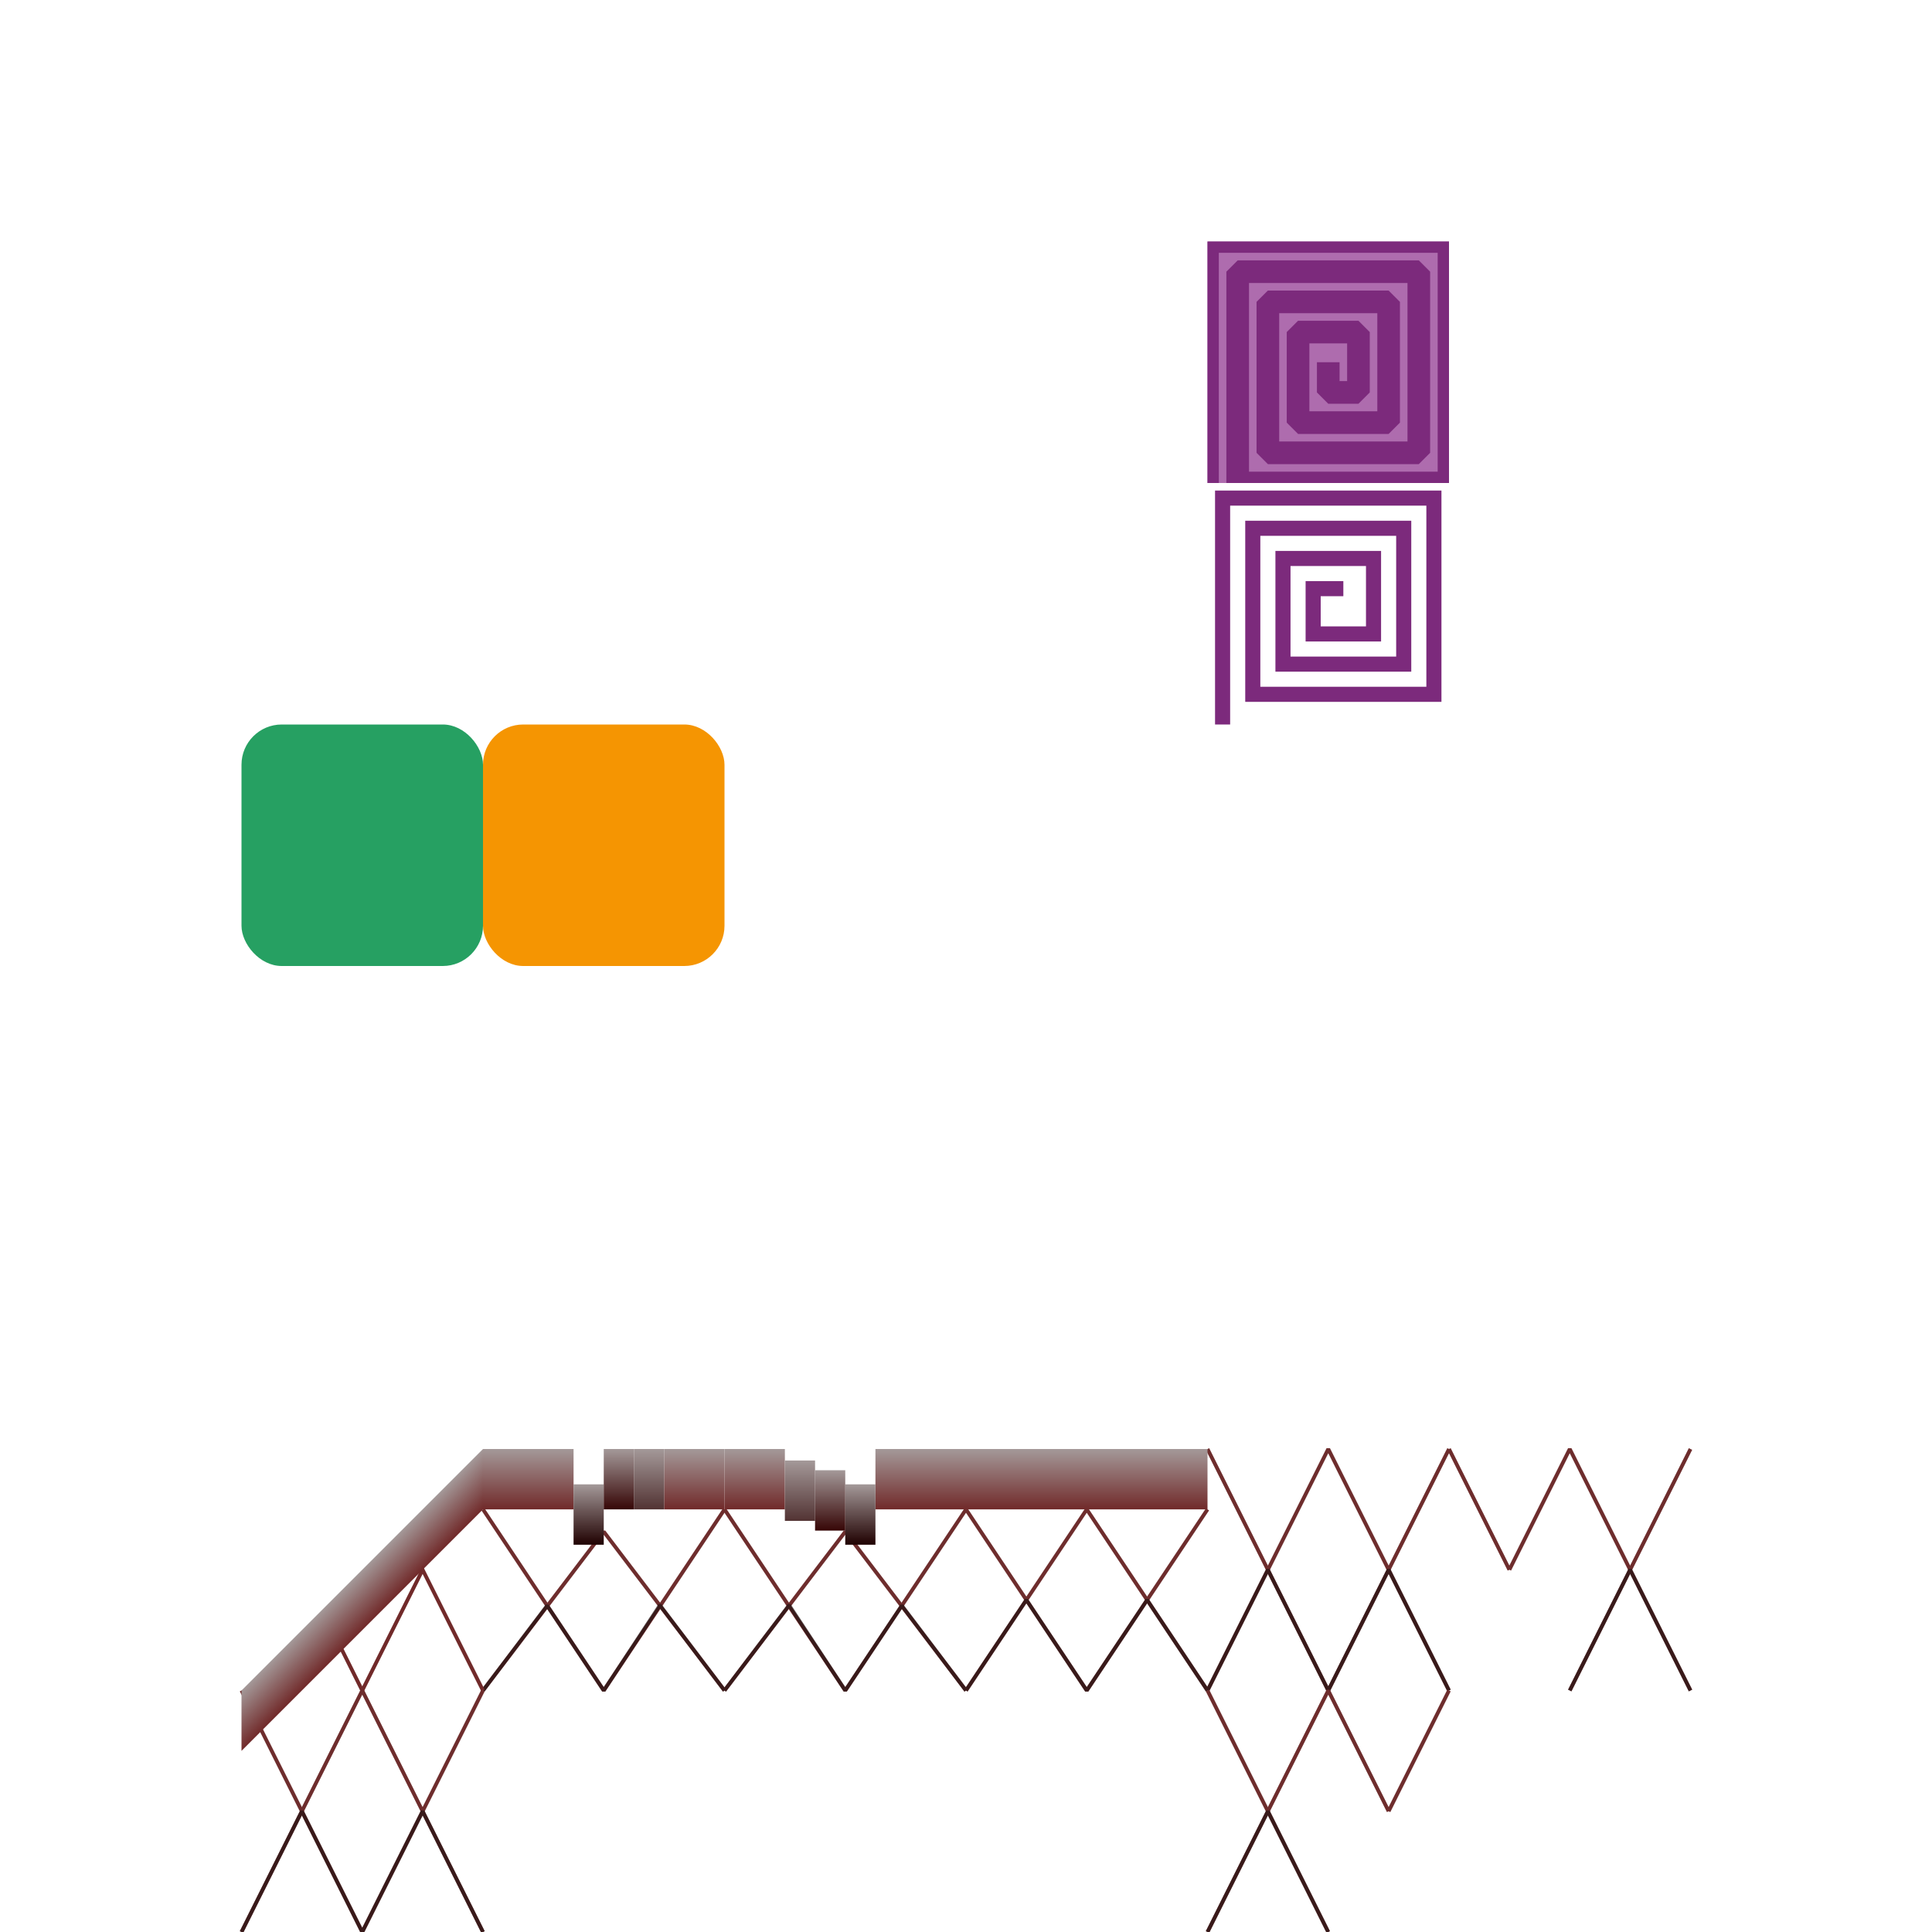 <?xml version="1.0" encoding="UTF-8" standalone="no"?>
<!-- Created with Inkscape (http://www.inkscape.org/) -->

<svg
   xmlns:osb="http://www.openswatchbook.org/uri/2009/osb"
   xmlns:dc="http://purl.org/dc/elements/1.1/"
   xmlns:cc="http://creativecommons.org/ns#"
   xmlns:rdf="http://www.w3.org/1999/02/22-rdf-syntax-ns#"
   xmlns:svg="http://www.w3.org/2000/svg"
   xmlns="http://www.w3.org/2000/svg"
   xmlns:xlink="http://www.w3.org/1999/xlink"
   xmlns:sodipodi="http://sodipodi.sourceforge.net/DTD/sodipodi-0.dtd"
   xmlns:inkscape="http://www.inkscape.org/namespaces/inkscape"
   width="256"
   height="256"
   id="svg2"
   version="1.1"
   inkscape:version="0.48.0 r9654"
   sodipodi:docname="tiles-foreground-colliding.svg"
   inkscape:export-filename="D:\Projects\allegro\projects\so21\so21\Resources\tiles.png"
   inkscape:export-xdpi="90"
   inkscape:export-ydpi="90">
  <defs
     id="defs4">
    <linearGradient
       id="linearGradient5990">
      <stop
         style="stop-color:#a49999;stop-opacity:1;"
         offset="0"
         id="stop5992" />
      <stop
         style="stop-color:#712a2a;stop-opacity:1;"
         offset="1"
         id="stop5994" />
    </linearGradient>
    <linearGradient
       id="linearGradient5978">
      <stop
         id="stop5980"
         offset="0"
         style="stop-color:#6e6e6e;stop-opacity:1;" />
      <stop
         style="stop-color:#6e2d2d;stop-opacity:1;"
         offset="0.458"
         id="stop5982" />
      <stop
         id="stop5984"
         offset="1"
         style="stop-color:#712a2a;stop-opacity:1" />
    </linearGradient>
    <linearGradient
       id="linearGradient5910">
      <stop
         style="stop-color:#6e6e6e;stop-opacity:1;"
         offset="0"
         id="stop5912" />
      <stop
         id="stop5964"
         offset="0.458"
         style="stop-color:#6e2d2d;stop-opacity:1;" />
      <stop
         style="stop-color:#6e2d2d;stop-opacity:1;"
         offset="1"
         id="stop5914" />
    </linearGradient>
    <linearGradient
       id="linearGradient5872"
       osb:paint="solid">
      <stop
         style="stop-color:#a8a8a8;stop-opacity:1;"
         offset="0"
         id="stop5874" />
    </linearGradient>
    <linearGradient
       id="linearGradient5864"
       osb:paint="solid">
      <stop
         style="stop-color:#a8a8a8;stop-opacity:1;"
         offset="0"
         id="stop5866" />
    </linearGradient>
    <linearGradient
       id="linearGradient3813">
      <stop
         style="stop-color:#2b2b2b;stop-opacity:1;"
         offset="0"
         id="stop3815" />
      <stop
         style="stop-color:#e6e6e6;stop-opacity:1;"
         offset="1"
         id="stop3817" />
    </linearGradient>
    <linearGradient
       inkscape:collect="always"
       xlink:href="#linearGradient5910"
       id="linearGradient5918"
       x1="144"
       y1="192"
       x2="144"
       y2="200"
       gradientUnits="userSpaceOnUse"
       gradientTransform="translate(4,776.362)" />
    <linearGradient
       inkscape:collect="always"
       xlink:href="#linearGradient5978"
       id="linearGradient5962"
       x1="144"
       y1="988.362"
       x2="144"
       y2="992.362"
       gradientUnits="userSpaceOnUse"
       spreadMethod="pad" />
    <linearGradient
       inkscape:collect="always"
       xlink:href="#linearGradient5990"
       id="linearGradient5996"
       x1="144"
       y1="988.362"
       x2="144"
       y2="996.362"
       gradientUnits="userSpaceOnUse" />
    <linearGradient
       gradientTransform="translate(-32,-3e-5)"
       inkscape:collect="always"
       xlink:href="#linearGradient5990-8"
       id="linearGradient5996-9"
       x1="128"
       y1="988.362"
       x2="128"
       y2="996.362"
       gradientUnits="userSpaceOnUse" />
    <linearGradient
       id="linearGradient5990-8">
      <stop
         style="stop-color:#a49999;stop-opacity:1;"
         offset="0"
         id="stop5992-7" />
      <stop
         style="stop-color:#712a2a;stop-opacity:1;"
         offset="1"
         id="stop5994-8" />
    </linearGradient>
    <linearGradient
       gradientTransform="translate(-32,-3e-5)"
       inkscape:collect="always"
       xlink:href="#linearGradient5990-8-4"
       id="linearGradient5996-9-1"
       x1="128"
       y1="988.362"
       x2="128"
       y2="996.362"
       gradientUnits="userSpaceOnUse" />
    <linearGradient
       id="linearGradient5990-8-4">
      <stop
         style="stop-color:#a49999;stop-opacity:1;"
         offset="0"
         id="stop5992-7-1" />
      <stop
         style="stop-color:#712a2a;stop-opacity:1;"
         offset="1"
         id="stop5994-8-4" />
    </linearGradient>
    <linearGradient
       y2="996.362"
       x2="128"
       y1="988.362"
       x1="128"
       gradientTransform="translate(-8,0)"
       gradientUnits="userSpaceOnUse"
       id="linearGradient6069"
       xlink:href="#linearGradient5990-8-4"
       inkscape:collect="always" />
    <linearGradient
       gradientTransform="translate(-32,-3e-5)"
       inkscape:collect="always"
       xlink:href="#linearGradient5990-8-2"
       id="linearGradient5996-9-0"
       x1="128"
       y1="988.362"
       x2="128"
       y2="996.362"
       gradientUnits="userSpaceOnUse" />
    <linearGradient
       id="linearGradient5990-8-2">
      <stop
         style="stop-color:#a49999;stop-opacity:1;"
         offset="0"
         id="stop5992-7-3" />
      <stop
         style="stop-color:#523333;stop-opacity:1;"
         offset="1"
         id="stop5994-8-43" />
    </linearGradient>
    <linearGradient
       y2="996.362"
       x2="128"
       y1="988.362"
       x1="128"
       gradientTransform="translate(-24,1.525)"
       gradientUnits="userSpaceOnUse"
       id="linearGradient6103"
       xlink:href="#linearGradient5990-8-2"
       inkscape:collect="always" />
    <linearGradient
       y2="996.362"
       x2="128"
       y1="988.362"
       x1="128"
       gradientTransform="translate(-24,2.812)"
       gradientUnits="userSpaceOnUse"
       id="linearGradient6103-9"
       xlink:href="#linearGradient5990-8-2-3"
       inkscape:collect="always" />
    <linearGradient
       id="linearGradient5990-8-2-3">
      <stop
         style="stop-color:#a49999;stop-opacity:1;"
         offset="0"
         id="stop5992-7-3-1" />
      <stop
         style="stop-color:#200101;stop-opacity:1;"
         offset="1"
         id="stop5994-8-43-7" />
    </linearGradient>
    <linearGradient
       y2="996.362"
       x2="128"
       y1="988.362"
       x1="128"
       gradientTransform="translate(-20,4.685)"
       gradientUnits="userSpaceOnUse"
       id="linearGradient6137"
       xlink:href="#linearGradient5990-8-2-3"
       inkscape:collect="always" />
    <linearGradient
       y2="996.362"
       x2="128"
       y1="988.362"
       x1="128"
       gradientTransform="translate(-24,2.812)"
       gradientUnits="userSpaceOnUse"
       id="linearGradient6103-5"
       xlink:href="#linearGradient5990-8-2-0"
       inkscape:collect="always" />
    <linearGradient
       id="linearGradient5990-8-2-0">
      <stop
         style="stop-color:#a49999;stop-opacity:1;"
         offset="0"
         id="stop5992-7-3-8" />
      <stop
         style="stop-color:#360606;stop-opacity:1;"
         offset="1"
         id="stop5994-8-43-5" />
    </linearGradient>
    <linearGradient
       y2="996.362"
       x2="128"
       y1="988.362"
       x1="128"
       gradientTransform="translate(-20,2.812)"
       gradientUnits="userSpaceOnUse"
       id="linearGradient6171"
       xlink:href="#linearGradient5990-8-2-0"
       inkscape:collect="always" />
    <linearGradient
       y2="996.362"
       x2="128"
       y1="988.362"
       x1="128"
       gradientTransform="matrix(-1,0,0,1,212,-3e-5)"
       gradientUnits="userSpaceOnUse"
       id="linearGradient6171-6"
       xlink:href="#linearGradient5990-8-2-0-5"
       inkscape:collect="always" />
    <linearGradient
       id="linearGradient5990-8-2-0-5">
      <stop
         style="stop-color:#a49999;stop-opacity:1;"
         offset="0"
         id="stop5992-7-3-8-6" />
      <stop
         style="stop-color:#360606;stop-opacity:1;"
         offset="1"
         id="stop5994-8-43-5-6" />
    </linearGradient>
    <linearGradient
       y2="996.362"
       x2="128"
       y1="988.362"
       x1="128"
       gradientTransform="matrix(-1,0,0,1,212,4.685)"
       gradientUnits="userSpaceOnUse"
       id="linearGradient6137-8"
       xlink:href="#linearGradient5990-8-2-3-6"
       inkscape:collect="always" />
    <linearGradient
       id="linearGradient5990-8-2-3-6">
      <stop
         style="stop-color:#a49999;stop-opacity:1;"
         offset="0"
         id="stop5992-7-3-1-0" />
      <stop
         style="stop-color:#200101;stop-opacity:1;"
         offset="1"
         id="stop5994-8-43-7-1" />
    </linearGradient>
    <linearGradient
       y2="996.362"
       x2="128"
       y1="988.362"
       x1="128"
       gradientTransform="matrix(-1,0,0,1,216,5e-5)"
       gradientUnits="userSpaceOnUse"
       id="linearGradient6103-3"
       xlink:href="#linearGradient5990-8-2-4"
       inkscape:collect="always" />
    <linearGradient
       id="linearGradient5990-8-2-4">
      <stop
         style="stop-color:#a49999;stop-opacity:1;"
         offset="0"
         id="stop5992-7-3-5" />
      <stop
         style="stop-color:#523333;stop-opacity:1;"
         offset="1"
         id="stop5994-8-43-8" />
    </linearGradient>
    <linearGradient
       y2="996.362"
       x2="128"
       y1="988.362"
       x1="128"
       gradientTransform="matrix(-1,0,0,1,200,3e-5)"
       gradientUnits="userSpaceOnUse"
       id="linearGradient6069-0"
       xlink:href="#linearGradient5990-8-4-8"
       inkscape:collect="always" />
    <linearGradient
       id="linearGradient5990-8-4-8">
      <stop
         style="stop-color:#a49999;stop-opacity:1;"
         offset="0"
         id="stop5992-7-1-7" />
      <stop
         style="stop-color:#712a2a;stop-opacity:1;"
         offset="1"
         id="stop5994-8-4-6" />
    </linearGradient>
    <linearGradient
       gradientTransform="matrix(-1,0,0,1,224,0)"
       inkscape:collect="always"
       xlink:href="#linearGradient5990-8-7"
       id="linearGradient5996-9-9"
       x1="128"
       y1="988.362"
       x2="128"
       y2="996.362"
       gradientUnits="userSpaceOnUse" />
    <linearGradient
       id="linearGradient5990-8-7">
      <stop
         style="stop-color:#a49999;stop-opacity:1;"
         offset="0"
         id="stop5992-7-6" />
      <stop
         style="stop-color:#712a2a;stop-opacity:1;"
         offset="1"
         id="stop5994-8-9" />
    </linearGradient>
    <linearGradient
       inkscape:collect="always"
       xlink:href="#linearGradient5990-8-7"
       id="linearGradient6347"
       x1="48"
       y1="208"
       x2="52"
       y2="212"
       gradientUnits="userSpaceOnUse" />
    <linearGradient
       inkscape:collect="always"
       xlink:href="#linearGradient5990-8-7-2"
       id="linearGradient6347-6"
       x1="48"
       y1="208"
       x2="52"
       y2="212"
       gradientUnits="userSpaceOnUse" />
    <linearGradient
       id="linearGradient5990-8-7-2">
      <stop
         style="stop-color:#a49999;stop-opacity:1;"
         offset="0"
         id="stop5992-7-6-7" />
      <stop
         style="stop-color:#712a2a;stop-opacity:1;"
         offset="1"
         id="stop5994-8-9-9" />
    </linearGradient>
    <linearGradient
       gradientTransform="translate(-8,816.362)"
       y2="212"
       x2="52"
       y1="208"
       x1="48"
       gradientUnits="userSpaceOnUse"
       id="linearGradient6388"
       xlink:href="#linearGradient5990-8-7-2"
       inkscape:collect="always" />
    <clipPath
       clipPathUnits="userSpaceOnUse"
       id="clipPath3879">
      <rect
         y="32"
         x="160"
         height="32"
         width="32"
         id="rect3881"
         style="fill:#ae6cae;fill-opacity:1;stroke:none" />
    </clipPath>
  </defs>
  <sodipodi:namedview
     id="base"
     pagecolor="#ffffff"
     bordercolor="#666666"
     borderopacity="1.0"
     inkscape:pageopacity="0.0"
     inkscape:pageshadow="2"
     inkscape:zoom="7.9999999"
     inkscape:cx="176.58898"
     inkscape:cy="182.28443"
     inkscape:document-units="px"
     inkscape:current-layer="layer1"
     showgrid="true"
     inkscape:window-width="1280"
     inkscape:window-height="962"
     inkscape:window-x="-8"
     inkscape:window-y="-8"
     inkscape:window-maximized="1"
     inkscape:snap-global="true"
     inkscape:snap-bbox="true">
    <inkscape:grid
       type="xygrid"
       id="grid2985"
       empspacing="8"
       visible="true"
       enabled="true"
       snapvisiblegridlinesonly="true"
       spacingx="2px"
       spacingy="2px" />
  </sodipodi:namedview>
  <g
     inkscape:label="Layer 1"
     inkscape:groupmode="layer"
     id="layer1"
     transform="translate(0,-796.362)">
    <rect
       style="fill:#26a062;fill-opacity:1;stroke:none"
       id="rect2987"
       width="32"
       height="32"
       x="32"
       y="32"
       rx="5.33"
       ry="5.33"
       transform="translate(0,860.362)" />
    <rect
       style="fill:#f59502;fill-opacity:1;stroke:none"
       id="rect2987-3"
       width="32"
       height="32"
       x="64"
       y="892.362"
       rx="5.33"
       ry="5.33" />
    <path
       style="fill:none;stroke:#6e2d2d;stroke-width:0.5;stroke-linecap:butt;stroke-linejoin:bevel;stroke-miterlimit:4;stroke-opacity:1;stroke-dasharray:none;stroke-dashoffset:0"
       d="m 128,200 16,24 16,-24"
       id="path5882"
       inkscape:connector-curvature="0"
       transform="translate(0,796.362)"
       sodipodi:nodetypes="ccc" />
    <path
       style="fill:none;stroke:#6e2d2d;stroke-width:0.5;stroke-linecap:butt;stroke-linejoin:bevel;stroke-miterlimit:4;stroke-opacity:1;stroke-dasharray:none;stroke-dashoffset:0"
       d="m 160,1020.362 -16,-24 -16,24"
       id="path5882-5"
       inkscape:connector-curvature="0"
       sodipodi:nodetypes="ccc" />
    <path
       style="fill:none;stroke:#170f0f;stroke-width:0.5;stroke-linecap:butt;stroke-linejoin:bevel;stroke-miterlimit:4;stroke-opacity:0.596;stroke-dasharray:none;stroke-dashoffset:0"
       d="m 128,224 8,-12 8,12 8,-12 8,12"
       id="path5928"
       inkscape:connector-curvature="0"
       transform="translate(0,796.362)" />
    <path
       style="fill:none;stroke:#6e2d2d;stroke-width:0.5;stroke-linecap:butt;stroke-linejoin:bevel;stroke-miterlimit:4;stroke-opacity:1;stroke-dasharray:none;stroke-dashoffset:0"
       d="m 160,988.362 16,32 16,-32"
       id="path5882-9"
       inkscape:connector-curvature="0"
       sodipodi:nodetypes="ccc" />
    <path
       style="fill:none;stroke:#6e2d2d;stroke-width:0.5;stroke-linecap:butt;stroke-linejoin:bevel;stroke-miterlimit:4;stroke-opacity:1;stroke-dasharray:none;stroke-dashoffset:0"
       d="m 192,1020.362 -16,-32 -16,32"
       id="path5882-5-1"
       inkscape:connector-curvature="0"
       sodipodi:nodetypes="ccc" />
    <path
       style="fill:#00ff00;stroke:url(#linearGradient5996);stroke-width:8;stroke-linecap:butt;stroke-linejoin:bevel;stroke-miterlimit:4;stroke-opacity:1;stroke-dasharray:none;stroke-dashoffset:0"
       d="m 128,992.362 32,0"
       id="path5954"
       inkscape:connector-curvature="0" />
    <path
       style="fill:none;stroke:#170f0f;stroke-width:0.5;stroke-linecap:butt;stroke-linejoin:bevel;stroke-miterlimit:4;stroke-opacity:0.596;stroke-dasharray:none;stroke-dashoffset:0"
       d="m 160,1020.362 8,-16 8,16 8,-16 8,16"
       id="path5928-7"
       inkscape:connector-curvature="0"
       sodipodi:nodetypes="ccccc" />
    <path
       style="fill:none;stroke:#6e2d2d;stroke-width:0.5;stroke-linecap:butt;stroke-linejoin:bevel;stroke-miterlimit:4;stroke-opacity:1;stroke-dasharray:none;stroke-dashoffset:0"
       d="m 96,996.362 16,24 16,-24"
       id="path5882-3"
       inkscape:connector-curvature="0"
       sodipodi:nodetypes="ccc" />
    <path
       style="fill:none;stroke:#6e2d2d;stroke-width:0.5;stroke-linecap:butt;stroke-linejoin:bevel;stroke-miterlimit:4;stroke-opacity:1;stroke-dasharray:none;stroke-dashoffset:0"
       d="M 128,1020.362 112,999.319 96,1020.362"
       id="path5882-5-13"
       inkscape:connector-curvature="0"
       sodipodi:nodetypes="ccc" />
    <path
       style="fill:none;stroke:#170f0f;stroke-width:0.5;stroke-linecap:butt;stroke-linejoin:bevel;stroke-miterlimit:4;stroke-opacity:0.596;stroke-dasharray:none;stroke-dashoffset:0"
       d="m 96,1020.362 8.562,-11.312 7.438,11.312 7.5,-11.25 8.5,11.25"
       id="path5928-0"
       inkscape:connector-curvature="0"
       sodipodi:nodetypes="ccccc" />
    <path
       style="fill:#00ff00;stroke:url(#linearGradient5996-9);stroke-width:8;stroke-linecap:butt;stroke-linejoin:bevel;stroke-miterlimit:4;stroke-opacity:1;stroke-dasharray:none;stroke-dashoffset:0"
       d="m 96,992.362 8,3e-5"
       id="path5954-6"
       inkscape:connector-curvature="0"
       sodipodi:nodetypes="cc" />
    <path
       style="fill:#00ff00;stroke:url(#linearGradient6069);stroke-width:8;stroke-linecap:butt;stroke-linejoin:bevel;stroke-miterlimit:4;stroke-opacity:1;stroke-dasharray:none;stroke-dashoffset:0"
       d="m 116,992.362 12,3e-5"
       id="path5954-6-3"
       inkscape:connector-curvature="0"
       sodipodi:nodetypes="cc" />
    <path
       style="fill:#00ff00;stroke:url(#linearGradient6103);stroke-width:8;stroke-linecap:butt;stroke-linejoin:bevel;stroke-miterlimit:4;stroke-opacity:1;stroke-dasharray:none;stroke-dashoffset:0"
       d="m 104,993.887 4,3e-5"
       id="path5954-6-7"
       inkscape:connector-curvature="0"
       sodipodi:nodetypes="cc" />
    <path
       style="fill:#00ff00;stroke:url(#linearGradient6137);stroke-width:8;stroke-linecap:butt;stroke-linejoin:bevel;stroke-miterlimit:4;stroke-opacity:1;stroke-dasharray:none;stroke-dashoffset:0"
       d="m 112,997.047 4,3e-5"
       id="path5954-6-7-0"
       inkscape:connector-curvature="0"
       sodipodi:nodetypes="cc" />
    <path
       style="fill:#00ff00;stroke:url(#linearGradient6171);stroke-width:8;stroke-linecap:butt;stroke-linejoin:bevel;stroke-miterlimit:4;stroke-opacity:1;stroke-dasharray:none;stroke-dashoffset:0"
       d="m 108,995.175 4,3e-5"
       id="path5954-6-7-07"
       inkscape:connector-curvature="0"
       sodipodi:nodetypes="cc" />
    <path
       style="fill:none;stroke:#6e2d2d;stroke-width:0.5;stroke-linecap:butt;stroke-linejoin:bevel;stroke-miterlimit:4;stroke-opacity:1;stroke-dasharray:none;stroke-dashoffset:0"
       d="m 192,988.362 8,16 m 8,16 8,-16 8,-16"
       id="path5882-9-4"
       inkscape:connector-curvature="0"
       sodipodi:nodetypes="ccccc" />
    <path
       style="fill:none;stroke:#6e2d2d;stroke-width:0.5;stroke-linecap:butt;stroke-linejoin:bevel;stroke-miterlimit:4;stroke-opacity:1;stroke-dasharray:none;stroke-dashoffset:0"
       d="m 224,1020.362 -16,-32 -8,16"
       id="path5882-5-1-3"
       inkscape:connector-curvature="0"
       sodipodi:nodetypes="ccc" />
    <path
       style="fill:none;stroke:#170f0f;stroke-width:0.5;stroke-linecap:butt;stroke-linejoin:bevel;stroke-miterlimit:4;stroke-opacity:0.596;stroke-dasharray:none;stroke-dashoffset:0"
       d="m 208,1020.362 8,-16 8,16"
       id="path5928-7-6"
       inkscape:connector-curvature="0"
       sodipodi:nodetypes="ccc" />
    <path
       style="fill:none;stroke:#6e2d2d;stroke-width:0.5;stroke-linecap:butt;stroke-linejoin:bevel;stroke-miterlimit:4;stroke-opacity:1;stroke-dasharray:none;stroke-dashoffset:0"
       d="m 192,1020.362 -8,16 m -8,16 -8,-16 -8,-16"
       id="path5882-9-4-2"
       inkscape:connector-curvature="0"
       sodipodi:nodetypes="ccccc" />
    <path
       style="fill:none;stroke:#6e2d2d;stroke-width:0.5;stroke-linecap:butt;stroke-linejoin:bevel;stroke-miterlimit:4;stroke-opacity:1;stroke-dasharray:none;stroke-dashoffset:0"
       d="m 160,1052.362 16,-32 8,16"
       id="path5882-5-1-3-5"
       inkscape:connector-curvature="0"
       sodipodi:nodetypes="ccc" />
    <path
       style="fill:none;stroke:#170f0f;stroke-width:0.5;stroke-linecap:butt;stroke-linejoin:bevel;stroke-miterlimit:4;stroke-opacity:0.596;stroke-dasharray:none;stroke-dashoffset:0"
       d="m 176,1052.362 -8,-16 -8,16"
       id="path5928-7-6-8"
       inkscape:connector-curvature="0"
       sodipodi:nodetypes="ccc" />
    <path
       style="fill:none;stroke:#6e2d2d;stroke-width:0.5;stroke-linecap:butt;stroke-linejoin:bevel;stroke-miterlimit:4;stroke-opacity:1;stroke-dasharray:none;stroke-dashoffset:0"
       d="M 96,996.362 80,1020.362 64,996.362"
       id="path5882-3-6"
       inkscape:connector-curvature="0"
       sodipodi:nodetypes="ccc" />
    <path
       style="fill:none;stroke:#6e2d2d;stroke-width:0.5;stroke-linecap:butt;stroke-linejoin:bevel;stroke-miterlimit:4;stroke-opacity:1;stroke-dasharray:none;stroke-dashoffset:0"
       d="m 64,1020.362 16,-21.044 16,21.044"
       id="path5882-5-13-0"
       inkscape:connector-curvature="0"
       sodipodi:nodetypes="ccc" />
    <path
       style="fill:none;stroke:#170f0f;stroke-width:0.5;stroke-linecap:butt;stroke-linejoin:bevel;stroke-miterlimit:4;stroke-opacity:0.596;stroke-dasharray:none;stroke-dashoffset:0"
       d="m 96,1020.362 -8.562,-11.312 -7.438,11.312 -7.5,-11.25 -8.5,11.25"
       id="path5928-0-7"
       inkscape:connector-curvature="0"
       sodipodi:nodetypes="ccccc" />
    <path
       style="fill:#00ff00;stroke:url(#linearGradient5996-9-9);stroke-width:8;stroke-linecap:butt;stroke-linejoin:bevel;stroke-miterlimit:4;stroke-opacity:1;stroke-dasharray:none;stroke-dashoffset:0"
       d="m 96,992.362 -8,3e-5"
       id="path5954-6-9"
       inkscape:connector-curvature="0"
       sodipodi:nodetypes="cc" />
    <path
       style="fill:#00ff00;stroke:url(#linearGradient6069-0);stroke-width:8;stroke-linecap:butt;stroke-linejoin:bevel;stroke-miterlimit:4;stroke-opacity:1;stroke-dasharray:none;stroke-dashoffset:0"
       d="m 76,992.362 -12,3e-5"
       id="path5954-6-3-4"
       inkscape:connector-curvature="0"
       sodipodi:nodetypes="cc" />
    <path
       style="fill:#00ff00;stroke:url(#linearGradient6103-3);stroke-width:8;stroke-linecap:butt;stroke-linejoin:bevel;stroke-miterlimit:4;stroke-opacity:1;stroke-dasharray:none;stroke-dashoffset:0"
       d="m 88,992.362 -4,3e-5"
       id="path5954-6-7-4"
       inkscape:connector-curvature="0"
       sodipodi:nodetypes="cc" />
    <path
       style="fill:#00ff00;stroke:url(#linearGradient6137-8);stroke-width:8;stroke-linecap:butt;stroke-linejoin:bevel;stroke-miterlimit:4;stroke-opacity:1;stroke-dasharray:none;stroke-dashoffset:0"
       d="m 80,997.047 -4,0"
       id="path5954-6-7-0-1"
       inkscape:connector-curvature="0"
       sodipodi:nodetypes="cc" />
    <path
       style="fill:#00ff00;stroke:url(#linearGradient6171-6);stroke-width:8;stroke-linecap:butt;stroke-linejoin:bevel;stroke-miterlimit:4;stroke-opacity:1;stroke-dasharray:none;stroke-dashoffset:0"
       d="m 84,992.362 -4,3e-5"
       id="path5954-6-7-07-2"
       inkscape:connector-curvature="0"
       sodipodi:nodetypes="cc" />
    <path
       style="fill:none;stroke:#6e2d2d;stroke-width:0.5;stroke-linecap:butt;stroke-linejoin:bevel;stroke-miterlimit:4;stroke-opacity:1;stroke-dasharray:none;stroke-dashoffset:0"
       d="m 32,1020.362 16,32 16,-32"
       id="path5882-9-40"
       inkscape:connector-curvature="0"
       sodipodi:nodetypes="ccc" />
    <path
       style="fill:none;stroke:#712a2a;stroke-width:0.5;stroke-linecap:butt;stroke-linejoin:bevel;stroke-miterlimit:4;stroke-opacity:1;stroke-dasharray:none;stroke-dashoffset:0"
       d="m 44,216 4,8"
       id="path6420"
       inkscape:connector-curvature="0"
       transform="translate(0,796.362)"
       sodipodi:nodetypes="cc" />
    <path
       style="fill:url(#linearGradient6347);fill-opacity:1;stroke:none"
       d="m 60,196 -28,28 0,8 8,-8 24,-24 0,-8 z"
       id="path6339"
       inkscape:connector-curvature="0"
       transform="translate(0,796.362)"
       sodipodi:nodetypes="ccccccc" />
    <path
       style="fill:none;stroke:#6e2d2d;stroke-width:0.5;stroke-linecap:butt;stroke-linejoin:bevel;stroke-miterlimit:4;stroke-opacity:1;stroke-dasharray:none;stroke-dashoffset:0"
       d="m 64,1052.362 -16,-32 -16,32"
       id="path5882-5-1-1"
       inkscape:connector-curvature="0"
       sodipodi:nodetypes="ccc" />
    <path
       style="fill:none;stroke:#170f0f;stroke-width:0.5;stroke-linecap:butt;stroke-linejoin:bevel;stroke-miterlimit:4;stroke-opacity:0.596;stroke-dasharray:none;stroke-dashoffset:0"
       d="m 32,1052.362 8,-16 8,16 8,-16 8,16"
       id="path5928-7-63"
       inkscape:connector-curvature="0"
       sodipodi:nodetypes="ccccc" />
    <path
       style="fill:none;fill-opacity:1;stroke:#712a2a;stroke-opacity:1;stroke-width:0.5;stroke-miterlimit:4;stroke-dasharray:none"
       d="m 64,224 -8,-16 -8,16"
       id="path6418"
       inkscape:connector-curvature="0"
       transform="translate(0,796.362)" />
    <rect
       style="fill:#ae6cae;stroke:none;stroke-width:3;stroke-linecap:butt;stroke-linejoin:bevel;stroke-miterlimit:4;stroke-opacity:1;stroke-dasharray:none;stroke-dashoffset:0;fill-opacity:1"
       id="rect3863"
       width="32"
       height="32"
       x="160"
       y="32"
       transform="translate(0,796.362)" />
    <path
       style="fill:none;stroke:#7c2a7c;stroke-width:3;stroke-linecap:butt;stroke-linejoin:bevel;stroke-opacity:1;fill-opacity:1;fill-rule:nonzero;stroke-miterlimit:4;stroke-dasharray:none;stroke-dashoffset:0"
       d="m 160,64 0,-32 32,0 0,32 -28,0 0,-28 24,0 0,24 -20,0 0,-20 16,0 0,16 -12,0 0,-12 8,0 0,8 -4,0 0,-4"
       id="path3093"
       inkscape:connector-curvature="0"
       transform="translate(0,796.362)"
       clip-path="url(#clipPath3879)" />
    <path
       style="fill:none;stroke:#7c2a7c;stroke-width:2;stroke-linecap:butt;stroke-linejoin:miter;stroke-opacity:1;stroke-miterlimit:4;stroke-dasharray:none"
       d="m 162,96 0,-30 28,0 0,26 -24,0 0,-22 20,0 0,18 -16,0 0,-14 12,0 0,10 -8,0 0,-6 4,0"
       id="path3887"
       inkscape:connector-curvature="0"
       transform="translate(0,796.362)" />
  </g>
</svg>
